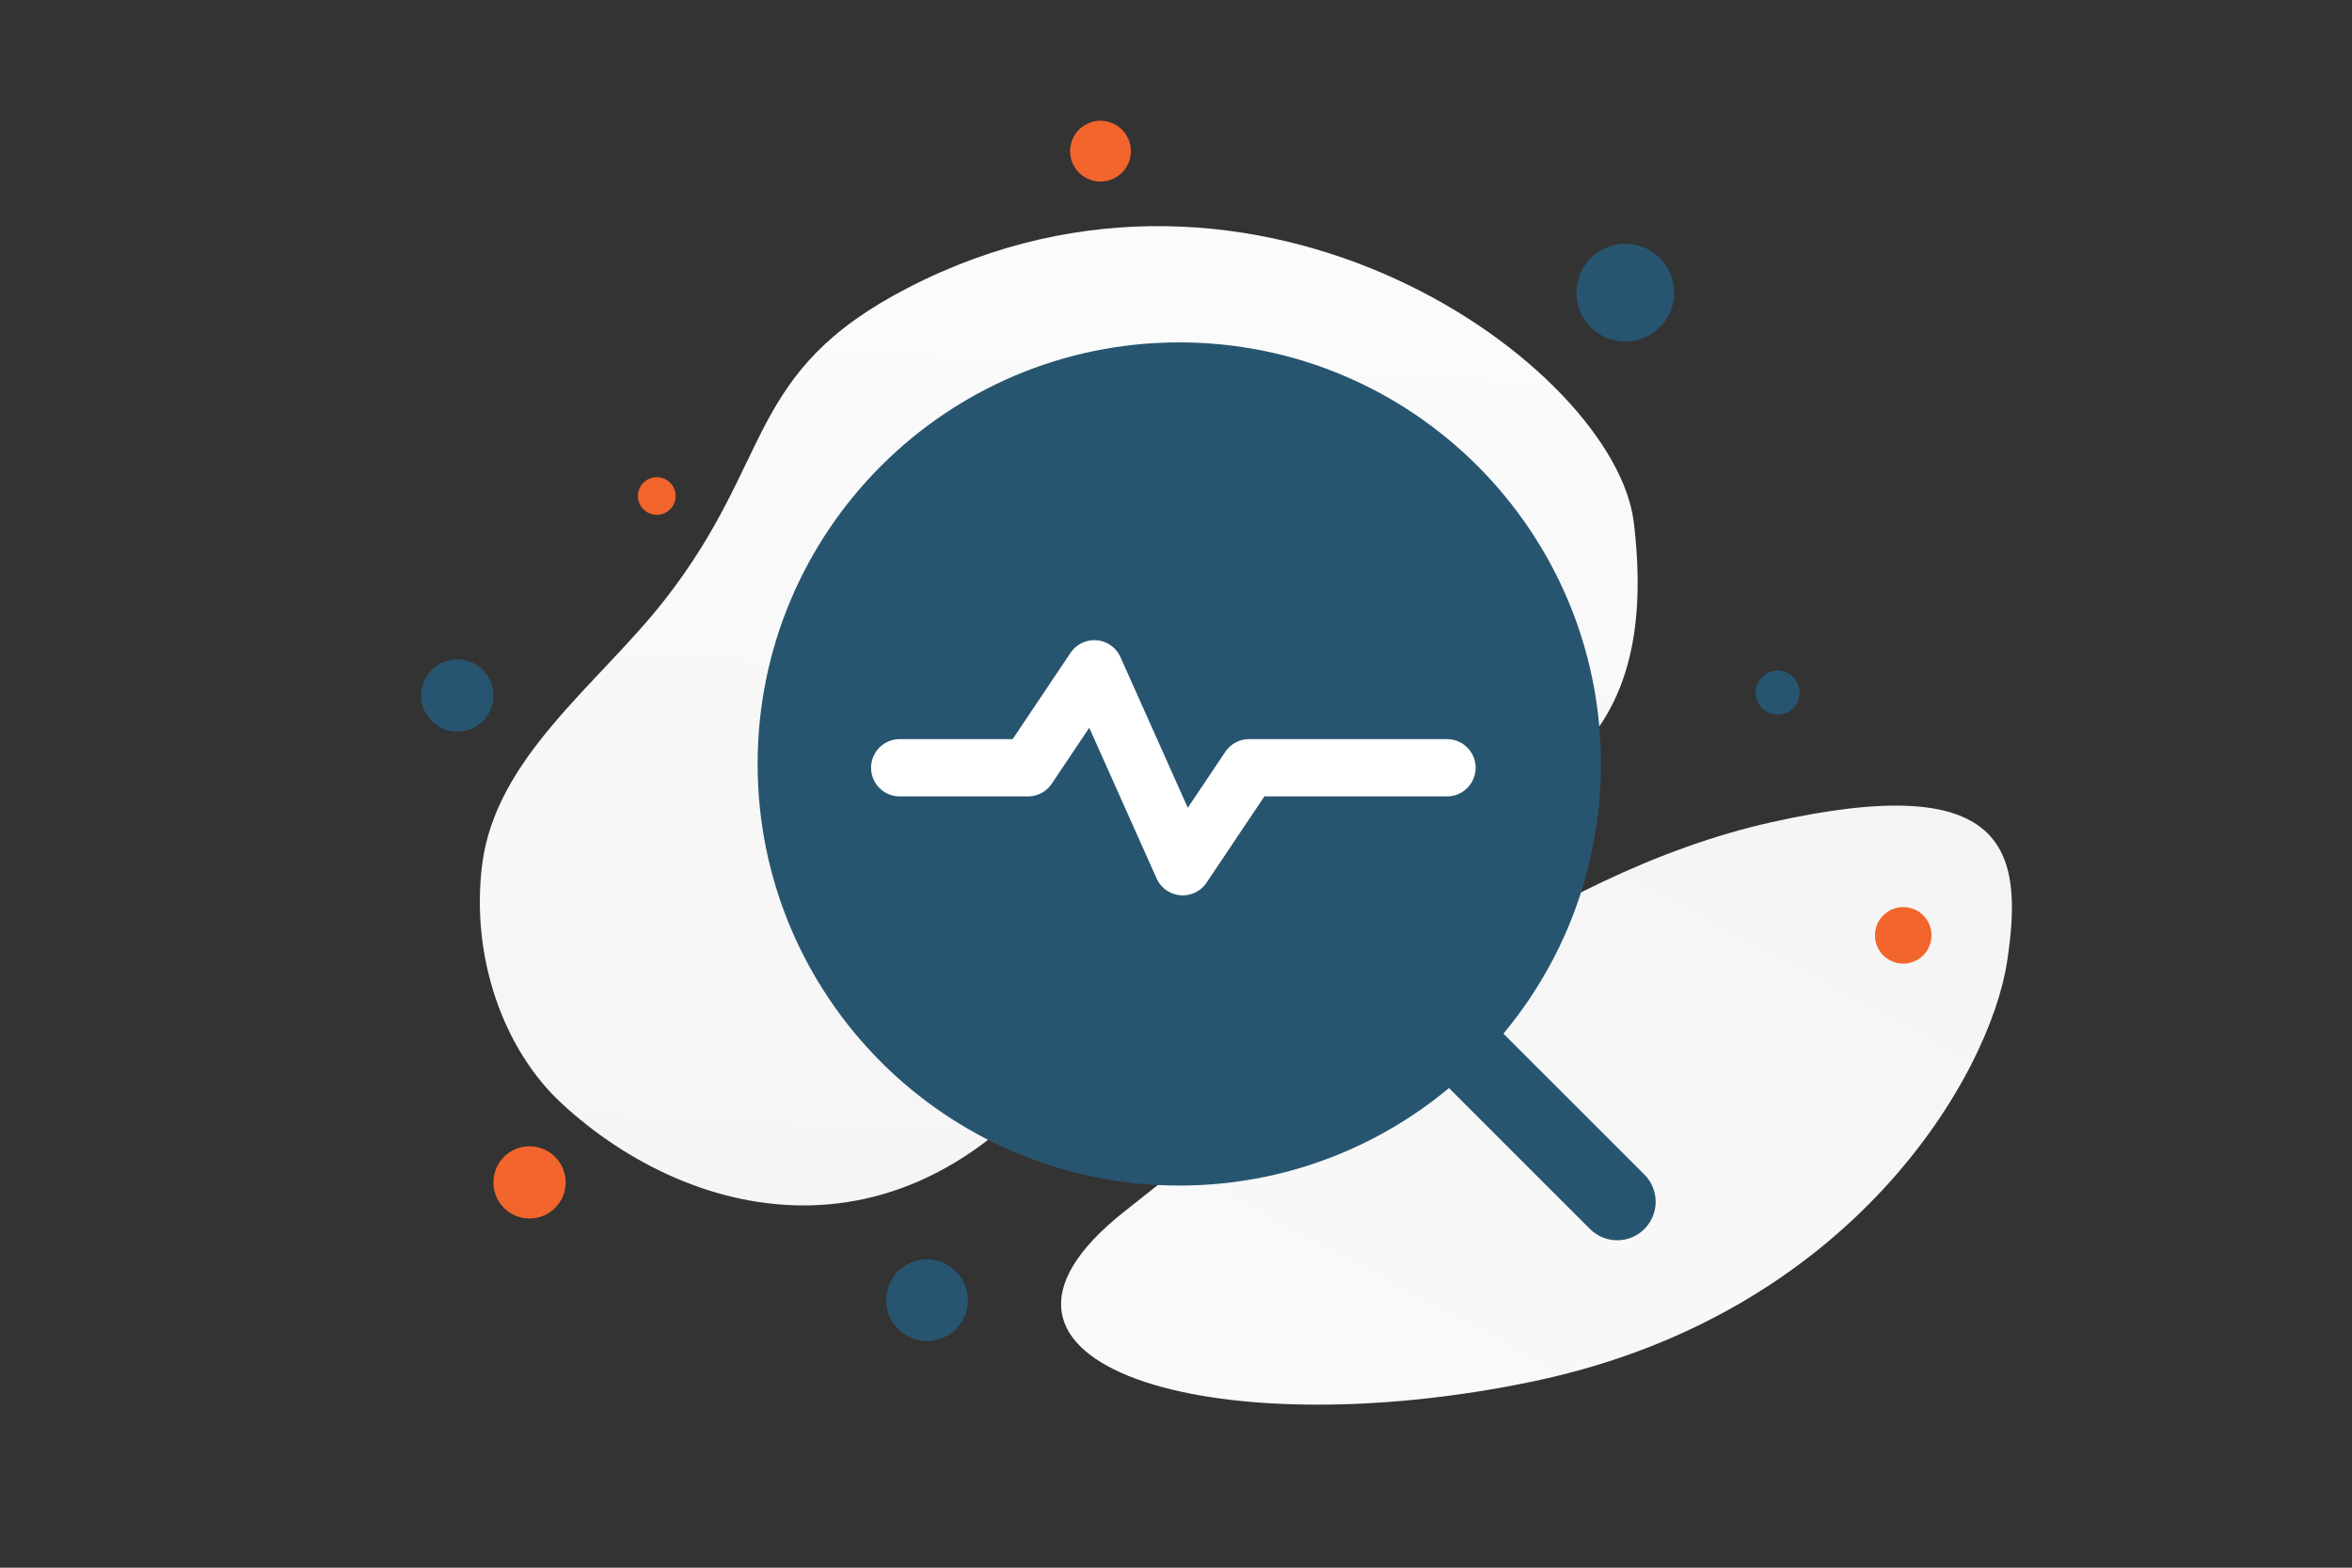 <svg width="132" height="88" viewBox="0 0 132 88" fill="none" xmlns="http://www.w3.org/2000/svg">
<rect x="0" y="0" width="132" height="88" fill="#333333" stroke="none"/>
<g clip-path="url(#clip0_6744_3067)">
<mask id="mask0_6744_3067" style="mask-type:luminance" maskUnits="userSpaceOnUse" x="0" y="0" width="132" height="88">
<path d="M0.333 0.164H131.844V87.838H0.333V0.164Z" fill="white"/>
</mask>
<g mask="url(#mask0_6744_3067)">
<path d="M91.693 29.323C90.64 20.593 70.637 5.985 50.944 16.162C41.784 20.896 43.49 25.776 37.286 33.696C33.588 38.416 27.802 42.512 27.056 48.558C26.412 53.777 28.279 58.936 31.517 61.935C38.801 68.68 51.677 71.91 61.279 57.572C70.881 43.234 94.407 51.84 91.693 29.323Z" fill="url(#paint0_linear_6744_3067)"/>
<path d="M63.08 68.025C74.644 58.856 86.615 49.019 99.41 46.156C112.609 43.2 113.609 47.646 112.643 53.981C111.678 60.316 104 73.777 86.066 77.538C68.128 81.3 52.259 76.607 63.08 68.025Z" fill="url(#paint1_linear_6744_3067)"/>
<path fill-rule="evenodd" clip-rule="evenodd" d="M87.69 42.884C87.69 54.762 78.062 64.39 66.184 64.39C54.307 64.39 44.679 54.762 44.679 42.884C44.679 31.007 54.307 21.379 66.184 21.379C78.062 21.379 87.69 31.007 87.69 42.884Z" fill="#275570" stroke="#275570" stroke-width="4.32" stroke-linecap="round" stroke-linejoin="round"/>
<path d="M90.76 67.46L81.399 58.1" stroke="#275570" stroke-width="4.32" stroke-linecap="round" stroke-linejoin="round"/>
<path d="M50.494 43.097H57.691L61.415 37.543L66.379 48.652L70.103 43.097H81.208" stroke="white" stroke-width="3.216" stroke-linecap="round" stroke-linejoin="round"/>
<path d="M52.026 70.693C53.292 70.693 54.318 71.719 54.318 72.985C54.318 74.251 53.292 75.277 52.026 75.277C50.76 75.277 49.733 74.251 49.733 72.985C49.733 71.719 50.76 70.693 52.026 70.693Z" fill="#275570"/>
<path d="M92.589 18.805C91.277 19.563 89.598 19.114 88.84 17.801C88.082 16.488 88.532 14.81 89.845 14.052C91.158 13.294 92.836 13.744 93.594 15.056C94.352 16.369 93.902 18.048 92.589 18.805Z" fill="#275570"/>
<path d="M25.665 37.013C26.784 37.013 27.692 37.921 27.692 39.041C27.692 40.16 26.784 41.068 25.665 41.068C24.545 41.068 23.637 40.16 23.637 39.041C23.637 37.921 24.545 37.013 25.665 37.013Z" fill="#275570"/>
<path d="M100.38 39.944C99.79 40.285 99.035 40.083 98.694 39.493C98.353 38.902 98.556 38.147 99.146 37.807C99.736 37.466 100.491 37.668 100.832 38.258C101.173 38.849 100.971 39.604 100.38 39.944Z" fill="#275570"/>
<path d="M36.861 26.785C36.277 26.785 35.803 27.258 35.803 27.843C35.803 28.427 36.277 28.9 36.861 28.9C37.445 28.9 37.919 28.427 37.919 27.843C37.919 27.258 37.445 26.785 36.861 26.785Z" fill="#F2652D"/>
<path d="M107.608 53.879C108.367 53.441 108.627 52.47 108.189 51.711C107.751 50.952 106.78 50.692 106.021 51.13C105.262 51.569 105.002 52.539 105.44 53.298C105.878 54.057 106.849 54.317 107.608 53.879Z" fill="#F2652D"/>
<path d="M29.719 64.345C30.839 64.345 31.747 65.253 31.747 66.373C31.747 67.493 30.839 68.4 29.719 68.4C28.599 68.4 27.691 67.493 27.691 66.373C27.691 65.253 28.599 64.345 29.719 64.345Z" fill="#F2652D"/>
<path d="M62.615 9.962C61.799 10.433 60.756 10.154 60.285 9.338C59.814 8.522 60.093 7.478 60.909 7.007C61.725 6.536 62.769 6.816 63.24 7.632C63.711 8.448 63.431 9.491 62.615 9.962Z" fill="#F2652D"/>
</g>
</g>
<defs>
<linearGradient id="paint0_linear_6744_3067" x1="62.359" y1="-18.956" x2="55.854" y2="129.297" gradientUnits="userSpaceOnUse">
<stop stop-color="white"/>
<stop offset="1" stop-color="#EEEEEE"/>
</linearGradient>
<linearGradient id="paint1_linear_6744_3067" x1="61.405" y1="108.552" x2="124.427" y2="-8.819" gradientUnits="userSpaceOnUse">
<stop stop-color="#FDFDFD"/>
<stop offset="1" stop-color="#EEEEEE"/>
</linearGradient>
<clipPath id="clip0_6744_3067">
<rect width="131.511" height="87.674" fill="white" transform="translate(0.333 0.164)"/>
</clipPath>
</defs>
</svg>
